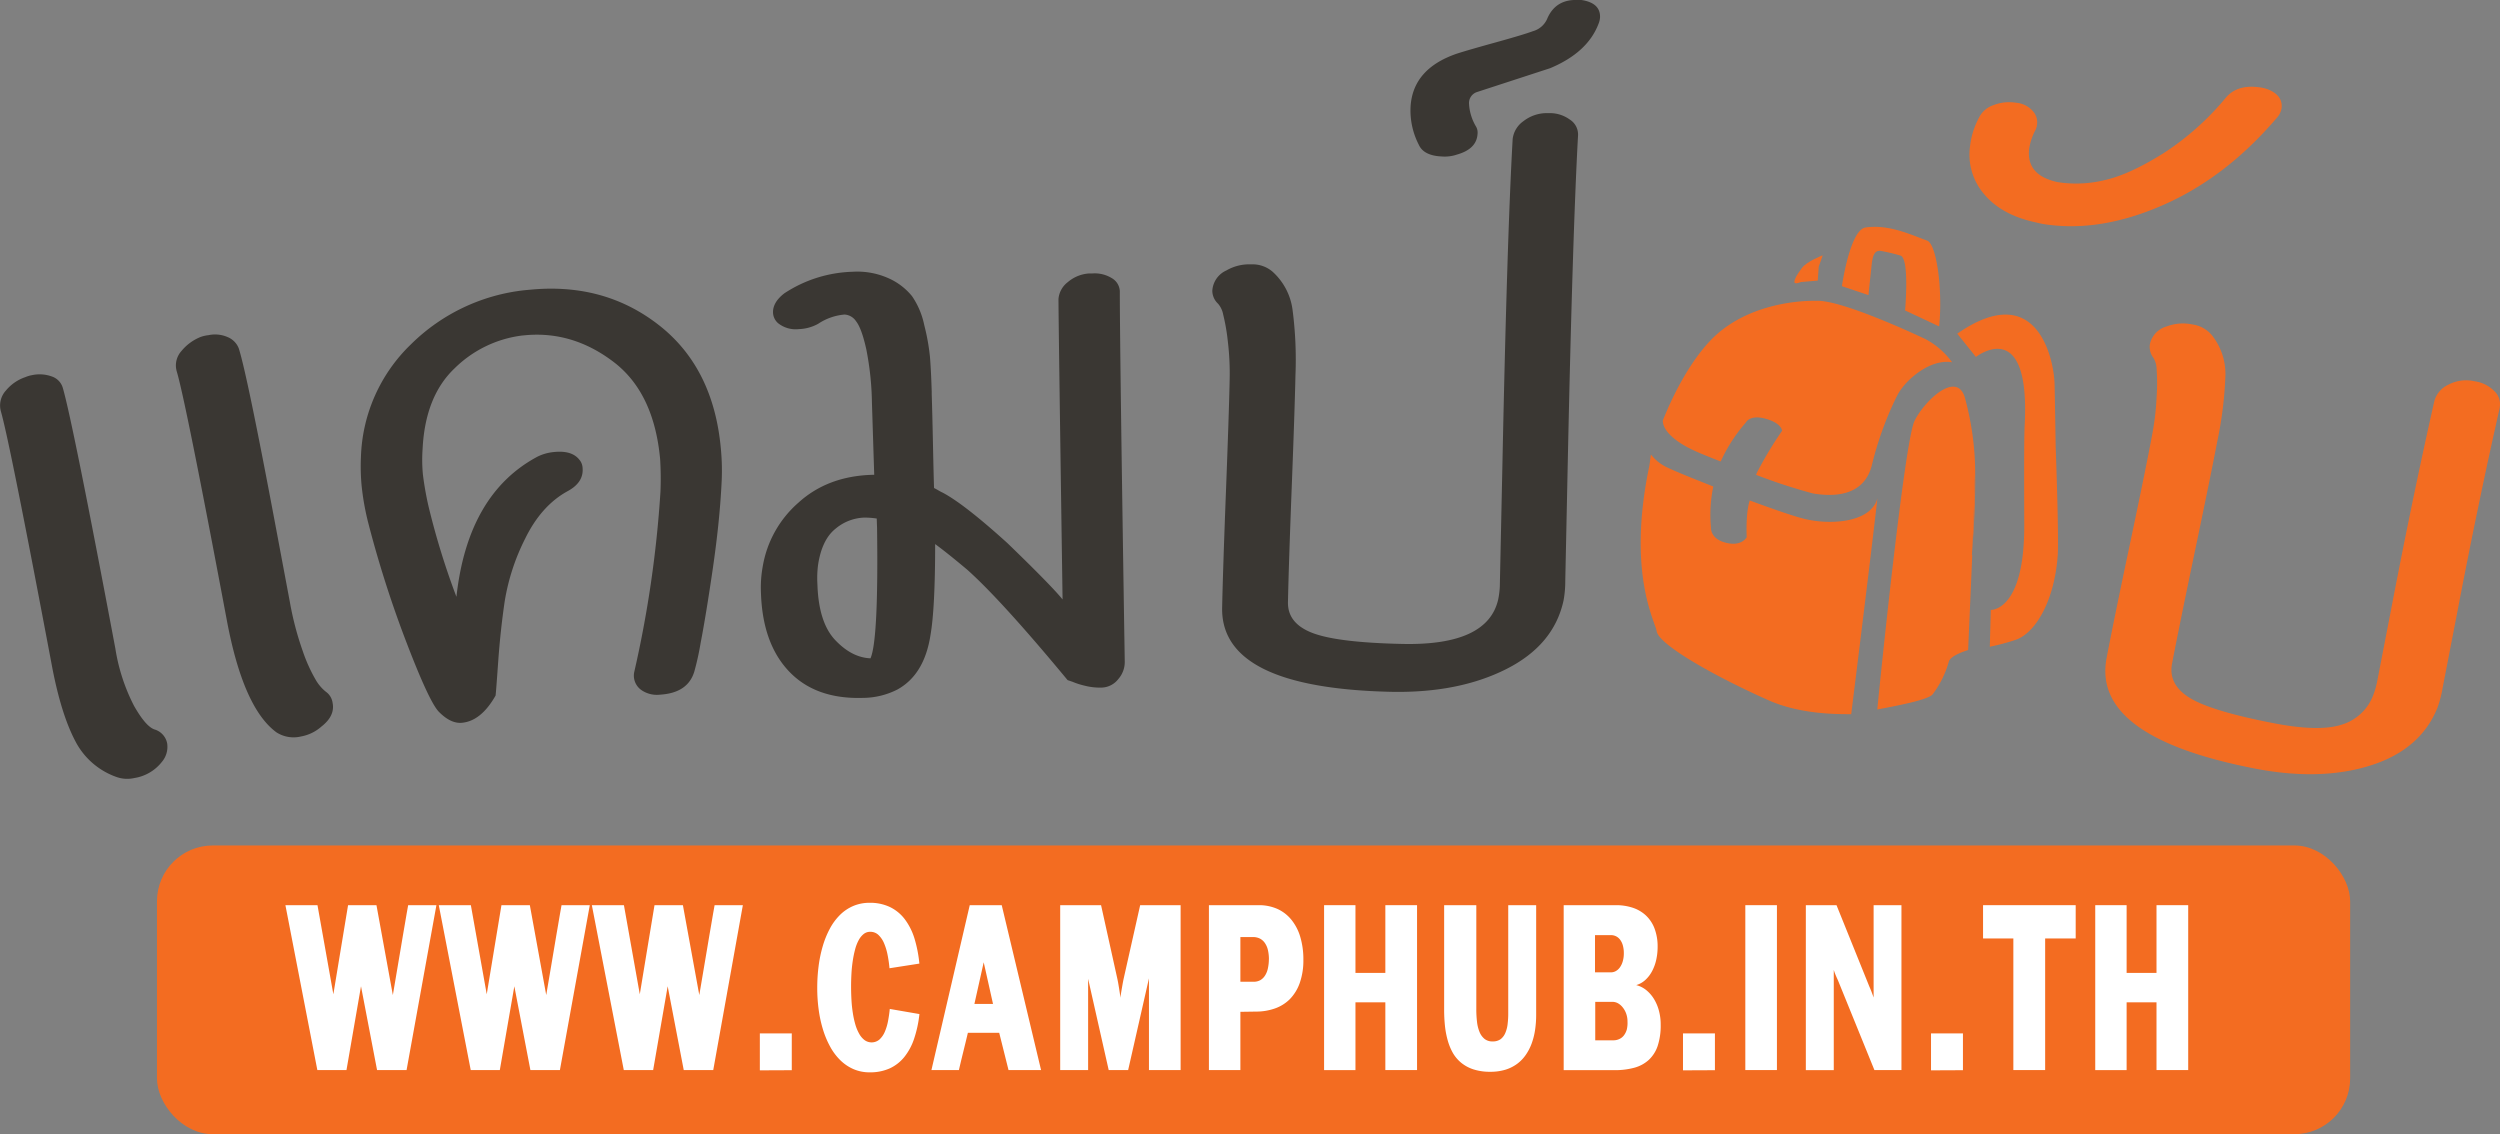 <svg viewBox="0 0 537.05 243.65" xmlns="http://www.w3.org/2000/svg"><rect x="0" y="0" width="537.05" height="243.65" fill="#808080" stroke="none"/><path d="m34.76 163.69a9.36 9.36 0 0 1 -5.92 3.45 6.87 6.87 0 0 1 -3.68-.18 15.86 15.86 0 0 1 -9-7.79q-3-5.7-4.95-15.84-9.21-48.89-11.06-55.1l-.08-.43a4.77 4.77 0 0 1 1.23-3.94 9.25 9.25 0 0 1 4.19-2.86 6.22 6.22 0 0 1 1.38-.41 7.71 7.71 0 0 1 4.28.29 3.67 3.67 0 0 1 2.37 2.54q2.17 7.58 11.26 55.89a40.56 40.56 0 0 0 4 12.3q2.51 4.42 4.38 5.08a3.89 3.89 0 0 1 2.75 3 5 5 0 0 1 -1.15 4zm34.3-7.62a9 9 0 0 1 -4.41 2.14 6.79 6.79 0 0 1 -5.28-.9q-7.11-5.23-10.63-24-9-47.89-10.82-53.68l-.08-.42a4.63 4.63 0 0 1 1.16-3.83 10.22 10.22 0 0 1 4.11-3 7.57 7.57 0 0 1 1.67-.38 6.74 6.74 0 0 1 4.09.4 4.31 4.31 0 0 1 2.43 2.46q1.79 5.65 7.7 37.06l3.28 17.47a65.92 65.92 0 0 0 2.72 10.37 34 34 0 0 0 2.88 6.38 9.09 9.09 0 0 0 2.12 2.46 3.49 3.49 0 0 1 1.45 2.4q.55 2.77-2.39 5.07z" fill="#3a3733"/><path d="m124.41 98.7a2.91 2.91 0 0 1 .74 1.8q.29 3.15-3.28 5.05-5.62 3.11-9.07 10.19a46.15 46.15 0 0 0 -4.38 13.43q-.93 6.35-1.4 13t-.56 7.25q-3.1 5.47-7.24 5.85-2.43.22-5-2.42-2.08-2.25-6.9-14.84a236.91 236.91 0 0 1 -8.17-25.52 55.44 55.44 0 0 1 -1.46-8.07 44.64 44.64 0 0 1 -.15-6.32 35.08 35.08 0 0 1 10.77-24.16 41 41 0 0 1 24.41-11.6l1.43-.13q15.84-1.45 27.48 7.7t13.22 26.42a49.27 49.27 0 0 1 .14 7.76q-.41 8.1-1.87 18.09t-2.59 15.82a58.67 58.67 0 0 1 -1.37 6.24q-1.32 4.44-6.89 4.95l-.71.06a5.85 5.85 0 0 1 -3.76-1 3.78 3.78 0 0 1 -1.57-3.81 241.67 241.67 0 0 0 5.65-38.8 68.25 68.25 0 0 0 -.07-7q-1.31-14.27-10-20.89t-18.81-5.75l-.86.08a25.07 25.07 0 0 0 -14.53 7.09q-6.28 6-6.83 17.32a33.14 33.14 0 0 0 .07 5.46 68.37 68.37 0 0 0 1.2 6.8 162.82 162.82 0 0 0 6 19.46q2.43-22.1 17.39-30.1a10 10 0 0 1 3.5-1q3.84-.42 5.47 1.59z" fill="#3a3733"/><path d="m229.34 146.1q-14.16-17.1-21.54-23.7-4.27-3.59-6.91-5.52 0 13.77-1 19.53-1.31 8.5-7.09 11.7a16.5 16.5 0 0 1 -7.4 1.81q-10.17.32-15.88-5.67t-6.05-16.87a25.3 25.3 0 0 1 .39-5.75 23.29 23.29 0 0 1 7.64-13.63q6.28-5.72 15.87-6h.43l-.49-15.48a63.52 63.52 0 0 0 -1.22-11.52q-1-4.49-2.2-6a3.16 3.16 0 0 0 -2.48-1.43 12.1 12.1 0 0 0 -5.67 2 9.18 9.18 0 0 1 -4.12 1.13 6.05 6.05 0 0 1 -4.49-1.29 3.15 3.15 0 0 1 -1.07-2.26q-.06-2.23 2.45-4.15a28.07 28.07 0 0 1 14.63-4.62 16.41 16.41 0 0 1 7.86 1.45 13.58 13.58 0 0 1 4.92 3.79 17 17 0 0 1 2.63 6.23 45.82 45.82 0 0 1 1.22 6.77q.23 2.72.38 7.44v.57q.13 4 .27 10.75t.23 9.46q.29.13.88.47c.39.23.68.39.88.47q4.66 2.43 14 10.89 9.32 9 11.85 12.1-.87-59.49-.88-64.51a5.07 5.07 0 0 1 2-3.65 7.82 7.82 0 0 1 4.6-1.87h.72a7 7 0 0 1 4.12 1 3.41 3.41 0 0 1 1.74 2.81v.14q0 12.48 1.06 79.42a5.55 5.55 0 0 1 -1.39 3.77 4.68 4.68 0 0 1 -3.6 1.83 13.09 13.09 0 0 1 -3.53-.39 16.19 16.19 0 0 1 -2.68-.85zm-41-34.71a17.58 17.58 0 0 0 -2.73-.2 10.16 10.16 0 0 0 -6.16 2.42q-2.87 2.32-3.7 7.65a22.21 22.21 0 0 0 -.15 4.31q.26 8.17 3.82 11.93t7.58 3.92q1.74-3.93 1.41-28z" fill="#3a3733"/><path d="m332.17 24.3h.71a7.29 7.29 0 0 1 4.34 1.38 3.79 3.79 0 0 1 1.78 3.21v.11q-1.16 20.91-2.2 69.77l-.55 26.08a22.74 22.74 0 0 1 -.37 4.15q-2.07 9.56-12.28 14.72t-24.6 4.9q-36.83-.78-36.46-18.12.18-8.31.82-24.93t.79-23.78a58.09 58.09 0 0 0 -.39-8.47 42.47 42.47 0 0 0 -1-5.76 4.91 4.91 0 0 0 -1.1-2.32 3.84 3.84 0 0 1 -1.23-2.75 5.09 5.09 0 0 1 3-4.38 9.81 9.81 0 0 1 5.33-1.32 6.61 6.61 0 0 1 4.56 1.53 13.34 13.34 0 0 1 4.34 8.19 82.85 82.85 0 0 1 .63 14.13q-.16 7.45-.8 24t-.81 24.71q-.1 4.59 5.31 6.64t19.3 2.34q18.34.39 20.56-9.6a17.52 17.52 0 0 0 .34-2.72l.56-26.23q1-48.72 2.2-69.92a5.47 5.47 0 0 1 2.3-3.82 8.18 8.18 0 0 1 4.92-1.74z" fill="#3a3733"/><path d="m313 33.2a8.13 8.13 0 0 1 -3.32.41q-3.86-.18-4.9-2.53a16.06 16.06 0 0 1 -1.77-8q.4-8.3 10-11.57 2.33-.75 8.29-2.4t8-2.41a4.72 4.72 0 0 0 3.15-2.86q1.84-4.05 6.55-3.84h.72q4.13.63 4 3.78a4.62 4.62 0 0 1 -.36 1.42q-2.36 6.1-10.36 9.45l-15.74 5.13a2.49 2.49 0 0 0 -1.69 2.36 10.64 10.64 0 0 0 1.48 5 2.57 2.57 0 0 1 .36 1.59q-.17 3.27-4.41 4.47z" fill="#3a3733"/><path d="m487.05 19.14q3.44 1.32 3.07 4.16a4.09 4.09 0 0 1 -1 2q-10.75 12.62-24 18.55t-24.94 4.45a18.39 18.39 0 0 1 -2.68-.49q-7.46-1.55-11.27-6.1a13.06 13.06 0 0 1 -3-10.51 16.87 16.87 0 0 1 2-6.11 5.28 5.28 0 0 1 3-2.5 9.21 9.21 0 0 1 4.63-.55l.71.09a5.37 5.37 0 0 1 3.1 1.71 3.53 3.53 0 0 1 .93 2.87 3.72 3.72 0 0 1 -.29 1.12 12.91 12.91 0 0 0 -1.39 4q-.76 5.83 6.13 7.3l1.14.15a26 26 0 0 0 9.27-.67q5.14-1.21 12.31-5.7a58.82 58.82 0 0 0 13.37-11.91q2.4-2.86 7.09-2.26a8.63 8.63 0 0 1 1.82.4z" fill="#f36c21"/><path d="m531.06 81.8.7.13a7.28 7.28 0 0 1 4.05 2.07 3.8 3.8 0 0 1 1.19 3.45v.14q-4.64 20.42-9.29 44.78l-3 15.48a23.85 23.85 0 0 1 -1.09 4.17q-3.62 8.98-14.27 12.38t-24.59.77q-35.48-6.79-32.22-23.82 1.56-8.16 5-24.44t4.75-23.32a57.94 57.94 0 0 0 1-8.41 43.16 43.16 0 0 0 0-5.85 4.94 4.94 0 0 0 -.7-2.47 3.84 3.84 0 0 1 -.75-2.92 5.08 5.08 0 0 1 3.65-3.83 9.81 9.81 0 0 1 5.48-.41 6.6 6.6 0 0 1 4.18 2.3 13.34 13.34 0 0 1 2.91 8.8 83 83 0 0 1 -1.74 14q-1.4 7.32-4.79 23.53t-4.93 24.23q-.86 4.51 3.84 7.38t18.22 5.46q9.57 1.83 14.39.27a10.45 10.45 0 0 0 6.75-6.3 18.15 18.15 0 0 0 .82-2.76l3-15.49q4.66-24.35 9.35-45.06a5.47 5.47 0 0 1 2.91-3.38 8.17 8.17 0 0 1 5.18-.88z" fill="#f36c21"/><path d="m423.71 117.65c.24-3.07.69-9.81.6-16.52-.14 2.81-.25 5.39-.24 6.74 0 .78-.16 4.83-.36 9.78z" fill="#f36c21"/><path d="m401.94 58.12c.24-2.15.28-4.47 2.1-4.22a39.56 39.56 0 0 1 4.21 1c2 .56 1 11.79 1 11.79l7.32 3.43c.8-8.12-.59-17.71-2.58-18.43-3.34-1.2-8.19-3.56-13.23-2.82-3.37.5-5.08 12.61-5.08 12.61l5.7 1.91s.18-1.82.56-5.27z" fill="#f36c21"/><path d="m364.15 96.89c1.19.54 3.16 1.34 5.49 2.25a34 34 0 0 1 5.4-8.37s.82-1.78 4.28-.81 3.51 2.58 3.51 2.58a81.53 81.53 0 0 0 -5.06 8.34 8.47 8.47 0 0 0 -.53 1.13 120.38 120.38 0 0 0 12.25 4c3 .48 10.63 1.34 12.58-5.91a72.08 72.08 0 0 1 5-14.15c.28-.59.54-1.07.72-1.42a14.82 14.82 0 0 1 3-3.5c2.08-1.81 5-3.5 8-3.28a4 4 0 0 1 .57.09 16.71 16.71 0 0 0 -5.74-5c-.49-.23-18.08-8.6-23.54-8.21h-.44.44s-12.41-.54-21.16 7.09c-4.57 4-8.85 11.4-11.71 18.61-.06 1.9 2.17 4.41 6.94 6.56z" fill="#f36c21"/><path d="m387.45 111.42c-2.4-.61-6.84-2.16-11.57-3.91-.93 2.85-.65 7.88-.65 7.88s-1.1 2.2-4.78 1.12c-3.14-.92-2.9-3.22-2.9-3.22a29.69 29.69 0 0 1 .5-8.78c-4.49-1.76-8.3-3.32-9.7-4a9.52 9.52 0 0 1 -3.69-2.87c-.09.4-.26 2-.35 2.44-4.83 23 1.25 33.39 1.58 35.53.45 2.88 12.39 9.65 24 14.81 6.74 3 14.49 3 17.57 3h.22c1.1-8.93 4-32.16 5.63-46.38-1.37 5.22-10.1 5.84-15.86 4.38z" fill="#f36c21"/><path d="m423.71 117.65c.21-5 .37-9 .36-9.78 0-1.35.1-3.93.24-6.74a62.09 62.09 0 0 0 -2.25-15.83c-1.82-5.72-8.68.83-10.78 5.11-2.18 4.43-7.51 56.83-8 62 4.54-.86 11-2.09 11.9-3.27a21 21 0 0 0 3.46-7c.37-1.41 4.15-2.49 4.15-2.49s.51-11.34.89-20.5l-.08.24s.02-.65.11-1.74z" fill="#f36c21"/><path d="m441.6 95.92s-.18-11.32-.24-13.52c-.16-5.32-3.77-22.63-20.9-10.72l4 5s11.68-9.14 10.49 14.45c-.1 2-.16 4.79-.1 21.65.07 18.63-7.19 18.24-7.19 18.24l-.21 7.91a46.41 46.41 0 0 0 5.6-1.5c4.05-1.39 8.29-8.07 9-18.25.25-4.03-.45-23.26-.45-23.26z" fill="#f36c21"/><path d="m386.86 60.59 3.63-.31.21-3 .86-2.44s-3.42 1.29-4.49 2.75-1.54 2.25-1.59 2.94 1.38.06 1.38.06z" fill="#f36c21"/><rect fill="#f36c21" height="62.03" rx="12" width="471.14" x="33.72" y="181.62"/><g fill="#fff"><path d="m87.34 229.87h-6.34l-3.45-18-1.56 9-1.56 9h-6.26l-6.86-35.42h6.89l3.41 19.14q.8-4.81 1.58-9.58t1.58-9.56h6.1l3.52 19.31q.49-2.9.88-5.2t.7-4.14q.31-1.84.55-3.27l.45-2.62.37-2.17q.17-1 .34-1.91h6.07z"/><path d="m120.28 229.87h-6.34l-3.45-18-1.56 9-1.56 9h-6.25l-6.86-35.42h6.89l3.41 19.14q.8-4.81 1.58-9.58t1.58-9.56h6.1l3.52 19.31q.49-2.9.88-5.2t.7-4.14q.31-1.84.55-3.27l.45-2.62.37-2.17q.17-1 .34-1.91h6.07z"/><path d="m153.22 229.87h-6.34l-3.45-18-1.56 9-1.56 9h-6.31l-6.86-35.42h6.89l3.41 19.14q.8-4.81 1.58-9.58t1.58-9.56h6.1l3.52 19.31q.49-2.9.88-5.2t.7-4.14q.31-1.84.55-3.27l.45-2.62.37-2.17q.17-1 .34-1.91h6.07z"/><path d="m163.23 229.93v-7.93h6.86v7.9z"/><path d="m197.51 217.84a24.94 24.94 0 0 1 -1.14 5.3 12.63 12.63 0 0 1 -2.11 3.93 8.68 8.68 0 0 1 -3.15 2.45 10.23 10.23 0 0 1 -4.28.84 8.63 8.63 0 0 1 -3.46-.68 9.41 9.41 0 0 1 -2.82-1.89 12.31 12.31 0 0 1 -2.19-2.9 19.33 19.33 0 0 1 -1.56-3.7 26.52 26.52 0 0 1 -.93-4.28 34.47 34.47 0 0 1 -.31-4.65 36.92 36.92 0 0 1 .29-4.7 27.79 27.79 0 0 1 .9-4.33 19.5 19.5 0 0 1 1.52-3.74 12.3 12.3 0 0 1 2.17-2.94 9.15 9.15 0 0 1 2.84-1.92 8.81 8.81 0 0 1 3.53-.69 9.86 9.86 0 0 1 4.37.91 8.84 8.84 0 0 1 3.18 2.61 13.48 13.48 0 0 1 2.08 4.12 27.56 27.56 0 0 1 1.06 5.42l-6.42 1a26.11 26.11 0 0 0 -.41-2.87 12.38 12.38 0 0 0 -.76-2.51 5.23 5.23 0 0 0 -1.21-1.78 2.51 2.51 0 0 0 -1.77-.67 2.19 2.19 0 0 0 -1.4.48 4.33 4.33 0 0 0 -1.07 1.32 8.75 8.75 0 0 0 -.77 2 21.71 21.71 0 0 0 -.5 2.44q-.2 1.31-.28 2.72t-.08 2.8q0 1.42.08 2.86t.29 2.78a19.71 19.71 0 0 0 .54 2.5 9.34 9.34 0 0 0 .83 2 4.39 4.39 0 0 0 1.15 1.36 2.58 2.58 0 0 0 3.2-.12 4.72 4.72 0 0 0 1.14-1.63 10.71 10.71 0 0 0 .7-2.3q.25-1.29.38-2.64z"/><path d="m216.65 229.87-2-8h-6.73l-.48 2-.49 2-.49 2q-.25 1-.47 2h-5.9l8.23-35.42h6.87l8.45 35.42zm-5.33-23.15-2 8.95h4z"/><path d="m244.93 194.45h8.69v35.42h-6.8v-19.7l-4.47 19.7h-4.18l-4.42-19.6v19.6h-6v-35.42h8.78l3.52 15.91q.06.24.15.76t.19 1.12q.1.6.18 1.18c.06.38.09.69.11.92 0-.22.07-.53.13-.92s.13-.79.2-1.19.14-.78.2-1.13.11-.58.14-.71z"/><path d="m266.46 217.36v12.51h-6.76v-35.42h10.7a9.72 9.72 0 0 1 4 .8 8.29 8.29 0 0 1 3 2.31 10.56 10.56 0 0 1 1.92 3.69 16.77 16.77 0 0 1 .67 4.92 14.54 14.54 0 0 1 -.78 5 9.45 9.45 0 0 1 -2.14 3.48 8.51 8.51 0 0 1 -3.23 2 12.08 12.08 0 0 1 -4.05.66zm6.13-11.27a8.81 8.81 0 0 0 -.2-1.93 4.45 4.45 0 0 0 -.62-1.51 3 3 0 0 0 -1.07-1 3.24 3.24 0 0 0 -1.55-.35h-2.69v9.6h2.83a2.89 2.89 0 0 0 1.48-.36 3 3 0 0 0 1-1 4.57 4.57 0 0 0 .6-1.53 9.3 9.3 0 0 0 .21-1.92z"/><path d="m297.6 229.87v-14.55h-6.42v14.56h-6.74v-35.43h6.74v14.55h6.42v-14.55h6.81v35.42z"/><path d="m330 218a22 22 0 0 1 -.23 3.22 14.87 14.87 0 0 1 -.73 2.92 10.89 10.89 0 0 1 -1.28 2.48 8.13 8.13 0 0 1 -1.87 1.93 8.37 8.37 0 0 1 -2.52 1.25 10.9 10.9 0 0 1 -3.23.44 11.51 11.51 0 0 1 -3.56-.5 8.11 8.11 0 0 1 -2.64-1.4 7.71 7.71 0 0 1 -1.83-2.14 12 12 0 0 1 -1.11-2.7 18.49 18.49 0 0 1 -.6-3.18 33.07 33.07 0 0 1 -.17-3.45v-22.42h6.91v22.42a22.52 22.52 0 0 0 .15 2.62 8.17 8.17 0 0 0 .54 2.19 3.74 3.74 0 0 0 1.07 1.49 2.67 2.67 0 0 0 1.75.55 2.83 2.83 0 0 0 1.72-.49 3.25 3.25 0 0 0 1-1.33 6.7 6.7 0 0 0 .5-1.93 19.21 19.21 0 0 0 .13-2.31v-23.21h6z"/><path d="m347.18 194.45a11.31 11.31 0 0 1 3.5.53 7.67 7.67 0 0 1 2.83 1.62 7.5 7.5 0 0 1 1.89 2.79 10.79 10.79 0 0 1 .69 4.05 12.69 12.69 0 0 1 -.29 2.7 9.56 9.56 0 0 1 -.87 2.43 7 7 0 0 1 -1.44 1.91 5 5 0 0 1 -2 1.14 5.54 5.54 0 0 1 2.15 1.07 7.42 7.42 0 0 1 1.66 1.9 9.39 9.39 0 0 1 1.07 2.53 11.34 11.34 0 0 1 .38 3 14 14 0 0 1 -.65 4.57 7.27 7.27 0 0 1 -1.91 3 7.54 7.54 0 0 1 -3.11 1.68 15.75 15.75 0 0 1 -4.24.52h-10.93v-35.44zm1.65 10.33a6.1 6.1 0 0 0 -.22-1.72 3.66 3.66 0 0 0 -.6-1.22 2.45 2.45 0 0 0 -.88-.72 2.49 2.49 0 0 0 -1.08-.24h-3.41v8h3.41a2.16 2.16 0 0 0 1.07-.28 2.71 2.71 0 0 0 .88-.81 4.23 4.23 0 0 0 .6-1.28 6 6 0 0 0 .23-1.72zm.79 14.68a5 5 0 0 0 -.28-1.7 4.54 4.54 0 0 0 -.74-1.34 3.47 3.47 0 0 0 -1-.88 2.44 2.44 0 0 0 -1.17-.32h-3.74v8.26h3.91a2.92 2.92 0 0 0 1.25-.27 2.61 2.61 0 0 0 1-.79 3.81 3.81 0 0 0 .62-1.26 6.12 6.12 0 0 0 .15-1.69z"/><path d="m361.54 229.93v-7.93h6.86v7.9z"/><path d="m374.93 229.87v-35.42h6.79v35.42z"/><path d="m408.47 194.45v35.42h-5.81l-7.82-19.25-.25-.55-.23-.53-.22-.55c-.07-.19-.14-.4-.21-.62q0 1.19 0 2.34t0 2.06v17.11h-6v-35.43h6.59l7.05 17.47.22.5.24.6.24.65.22.62q0-.49 0-.92c0-.29 0-.57 0-.84v-18.08z"/><path d="m414.82 229.93v-7.93h6.86v7.9z"/><path d="m439.34 201.6v28.27h-6.83v-28.27h-6.51v-7.15h19.9v7.15z"/><path d="m463.26 229.87v-14.55h-6.42v14.56h-6.74v-35.43h6.74v14.55h6.42v-14.55h6.81v35.42z"/></g></svg>